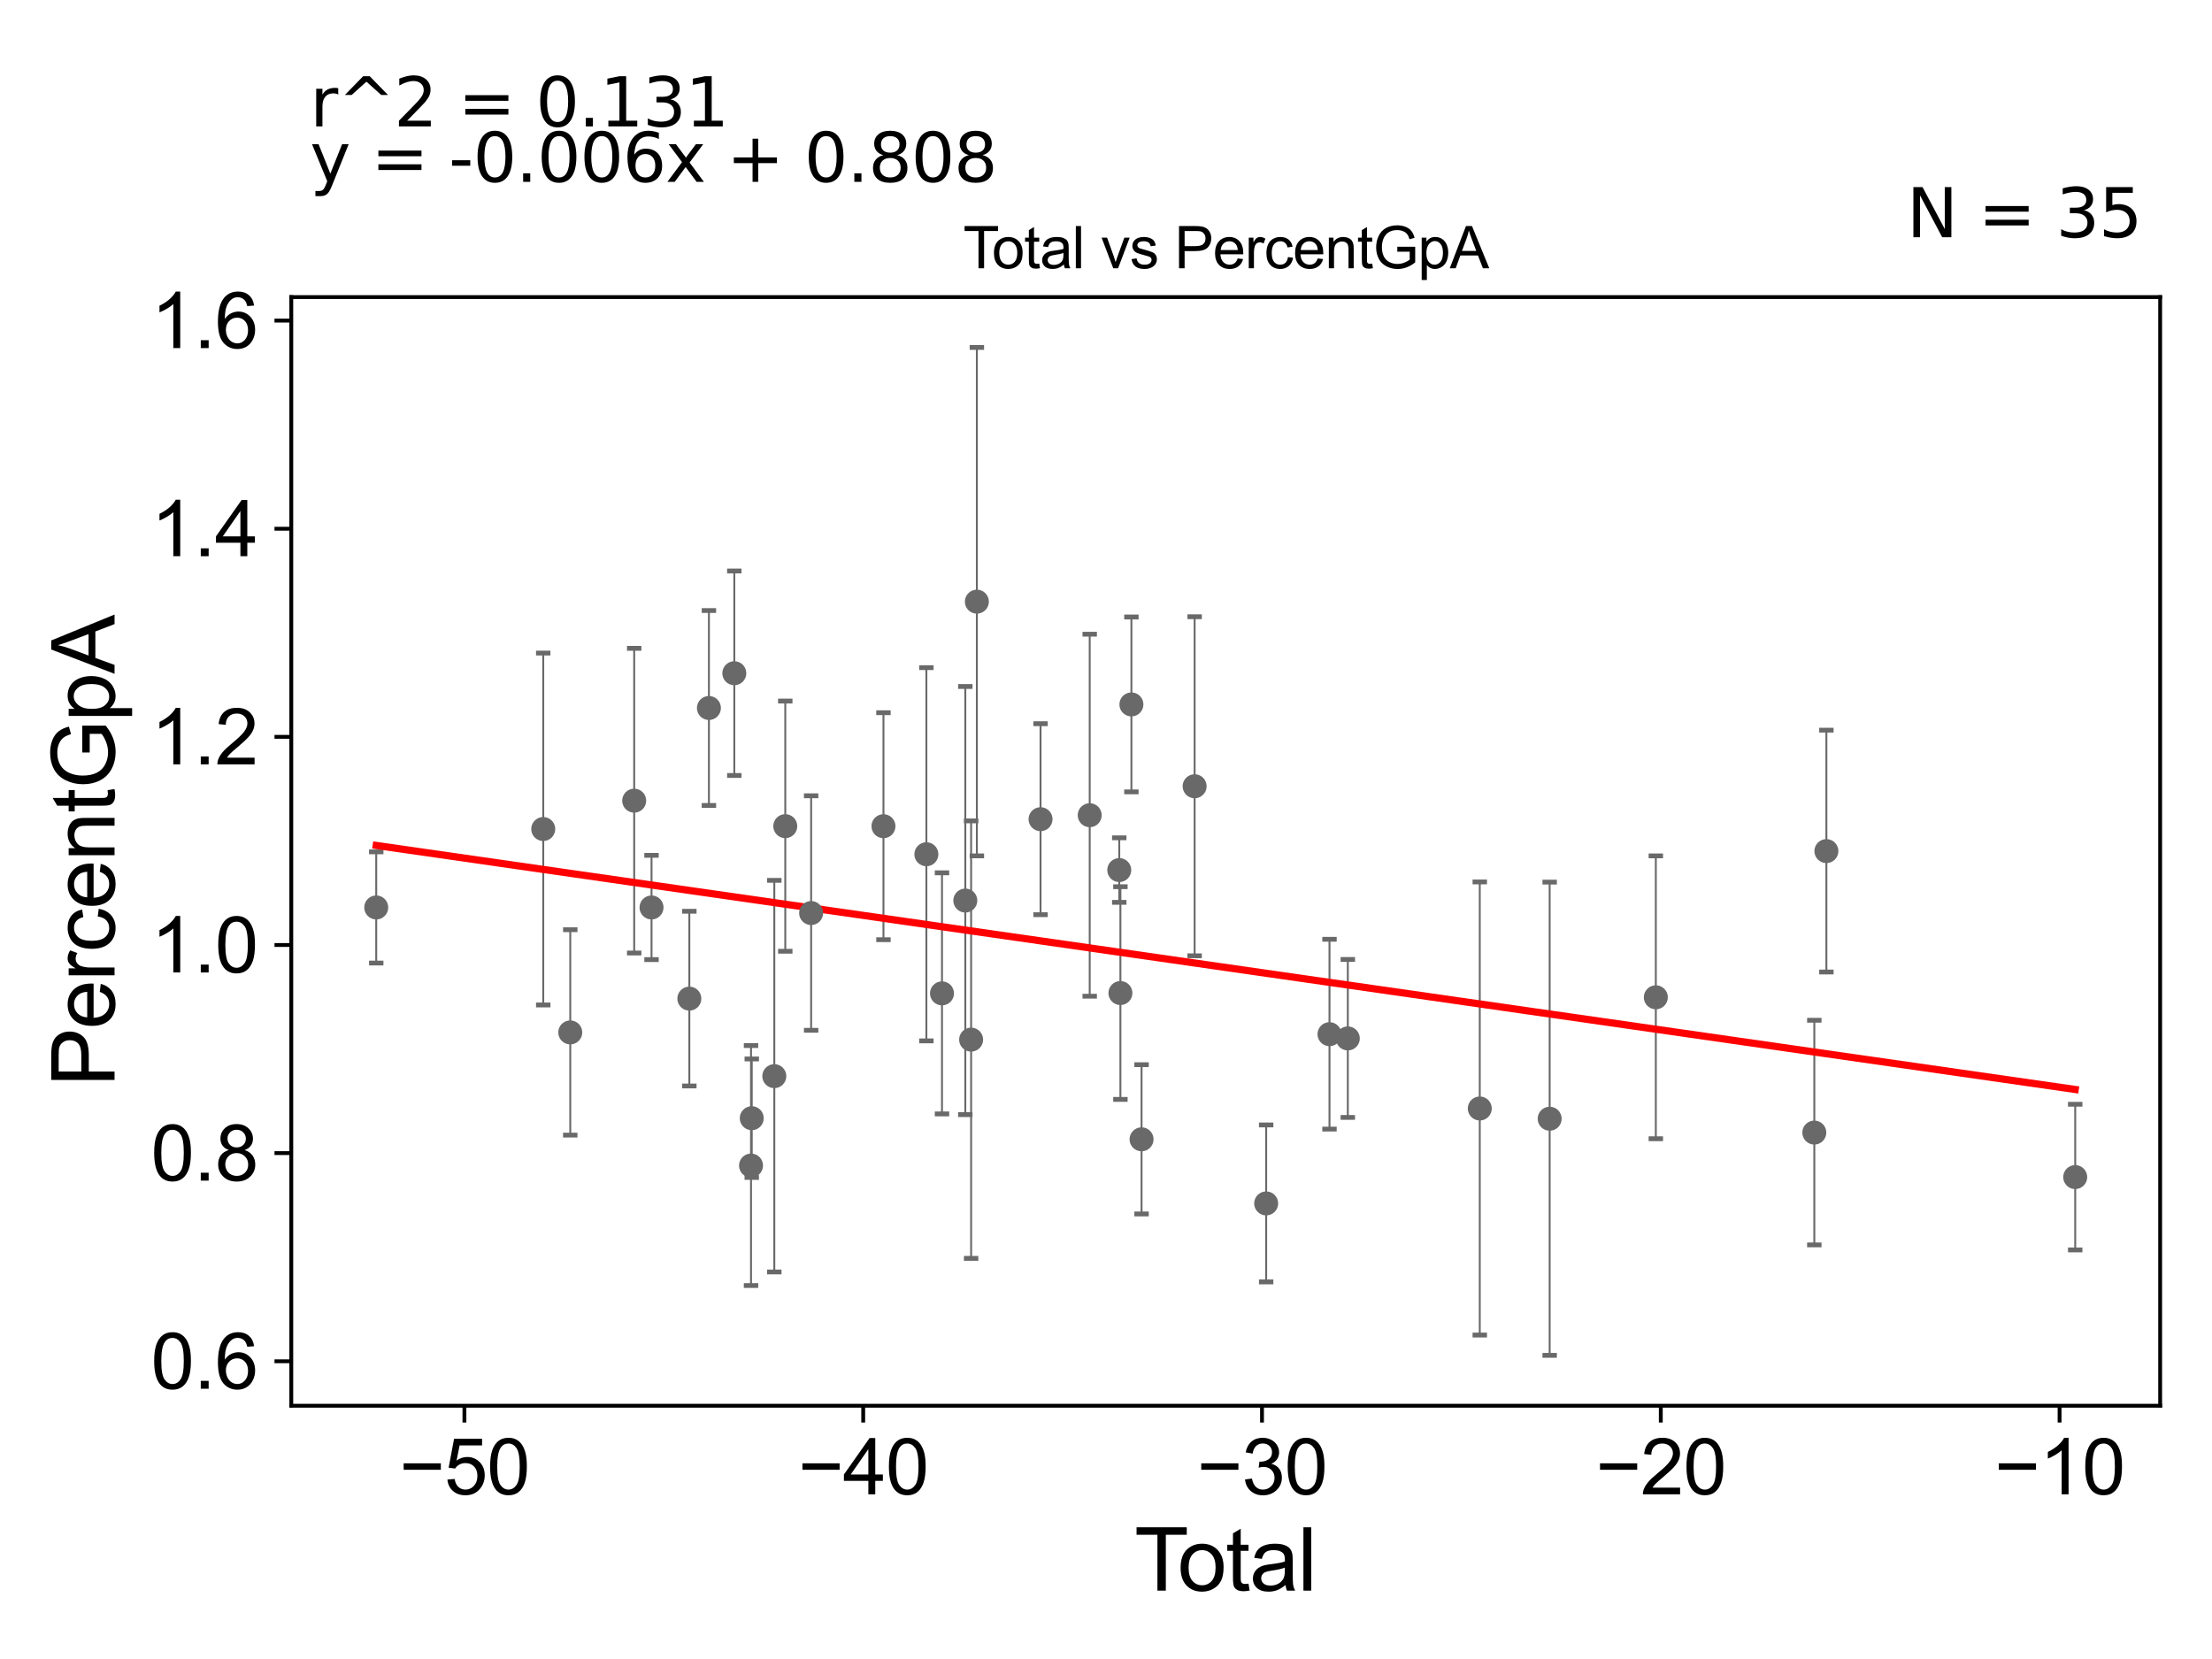 <?xml version="1.0" encoding="utf-8" standalone="no"?>
<!DOCTYPE svg PUBLIC "-//W3C//DTD SVG 1.1//EN"
  "http://www.w3.org/Graphics/SVG/1.1/DTD/svg11.dtd">
<svg xmlns:xlink="http://www.w3.org/1999/xlink" width="460.8pt" height="345.6pt" viewBox="0 0 460.8 345.6" xmlns="http://www.w3.org/2000/svg" version="1.1">
 <defs>
  <style type="text/css">*{stroke-linejoin: round; stroke-linecap: butt}</style>
 </defs>
 <g id="figure_1">
  <g id="patch_1">
   <path d="M 0 345.6 
L 460.8 345.6 
L 460.8 0 
L 0 0 
z
" style="fill: #ffffff"/>
  </g>
  <g id="axes_1">
   <g id="patch_2">
    <path d="M 60.68 292.84 
L 450 292.84 
L 450 61.886 
L 60.68 61.886 
z
" style="fill: #ffffff"/>
   </g>
   <g id="PathCollection_1">
    <defs>
     <path id="m4038137100" d="M 0 1.118 
C 0.297 1.118 0.581 1 0.791 0.791 
C 1 0.581 1.118 0.297 1.118 0 
C 1.118 -0.297 1 -0.581 0.791 -0.791 
C 0.581 -1 0.297 -1.118 0 -1.118 
C -0.297 -1.118 -0.581 -1 -0.791 -0.791 
C -1 -0.581 -1.118 -0.297 -1.118 0 
C -1.118 0.297 -1 0.581 -0.791 0.791 
C -0.581 1 -0.297 1.118 0 1.118 
z
" style="stroke: #696969"/>
    </defs>
    <g clip-path="url(#p16648b8668)">
     <use xlink:href="#m4038137100" x="78.376" y="189.039" style="fill: #696969; stroke: #696969"/>
     <use xlink:href="#m4038137100" x="216.764" y="170.652" style="fill: #696969; stroke: #696969"/>
     <use xlink:href="#m4038137100" x="227.007" y="169.824" style="fill: #696969; stroke: #696969"/>
     <use xlink:href="#m4038137100" x="233.162" y="181.252" style="fill: #696969; stroke: #696969"/>
     <use xlink:href="#m4038137100" x="233.402" y="206.871" style="fill: #696969; stroke: #696969"/>
     <use xlink:href="#m4038137100" x="235.692" y="146.745" style="fill: #696969; stroke: #696969"/>
     <use xlink:href="#m4038137100" x="237.807" y="237.338" style="fill: #696969; stroke: #696969"/>
     <use xlink:href="#m4038137100" x="203.499" y="125.337" style="fill: #696969; stroke: #696969"/>
     <use xlink:href="#m4038137100" x="248.863" y="163.792" style="fill: #696969; stroke: #696969"/>
     <use xlink:href="#m4038137100" x="276.958" y="215.438" style="fill: #696969; stroke: #696969"/>
     <use xlink:href="#m4038137100" x="280.774" y="216.322" style="fill: #696969; stroke: #696969"/>
     <use xlink:href="#m4038137100" x="308.264" y="230.918" style="fill: #696969; stroke: #696969"/>
     <use xlink:href="#m4038137100" x="322.824" y="233.049" style="fill: #696969; stroke: #696969"/>
     <use xlink:href="#m4038137100" x="344.939" y="207.755" style="fill: #696969; stroke: #696969"/>
     <use xlink:href="#m4038137100" x="377.955" y="235.935" style="fill: #696969; stroke: #696969"/>
     <use xlink:href="#m4038137100" x="263.766" y="250.694" style="fill: #696969; stroke: #696969"/>
     <use xlink:href="#m4038137100" x="380.471" y="177.299" style="fill: #696969; stroke: #696969"/>
     <use xlink:href="#m4038137100" x="202.302" y="216.572" style="fill: #696969; stroke: #696969"/>
     <use xlink:href="#m4038137100" x="196.236" y="206.937" style="fill: #696969; stroke: #696969"/>
     <use xlink:href="#m4038137100" x="113.166" y="172.699" style="fill: #696969; stroke: #696969"/>
     <use xlink:href="#m4038137100" x="118.796" y="215.07" style="fill: #696969; stroke: #696969"/>
     <use xlink:href="#m4038137100" x="132.115" y="166.793" style="fill: #696969; stroke: #696969"/>
     <use xlink:href="#m4038137100" x="135.725" y="189.041" style="fill: #696969; stroke: #696969"/>
     <use xlink:href="#m4038137100" x="143.602" y="208.031" style="fill: #696969; stroke: #696969"/>
     <use xlink:href="#m4038137100" x="147.68" y="147.488" style="fill: #696969; stroke: #696969"/>
     <use xlink:href="#m4038137100" x="201.092" y="187.602" style="fill: #696969; stroke: #696969"/>
     <use xlink:href="#m4038137100" x="152.971" y="140.246" style="fill: #696969; stroke: #696969"/>
     <use xlink:href="#m4038137100" x="156.605" y="232.942" style="fill: #696969; stroke: #696969"/>
     <use xlink:href="#m4038137100" x="161.303" y="224.181" style="fill: #696969; stroke: #696969"/>
     <use xlink:href="#m4038137100" x="163.587" y="172.103" style="fill: #696969; stroke: #696969"/>
     <use xlink:href="#m4038137100" x="168.974" y="190.203" style="fill: #696969; stroke: #696969"/>
     <use xlink:href="#m4038137100" x="184.041" y="172.112" style="fill: #696969; stroke: #696969"/>
     <use xlink:href="#m4038137100" x="192.981" y="177.958" style="fill: #696969; stroke: #696969"/>
     <use xlink:href="#m4038137100" x="156.452" y="242.805" style="fill: #696969; stroke: #696969"/>
     <use xlink:href="#m4038137100" x="432.304" y="245.209" style="fill: #696969; stroke: #696969"/>
    </g>
   </g>
   <g id="matplotlib.axis_1">
    <g id="xtick_1">
     <g id="line2d_1">
      <defs>
       <path id="m7f883876a2" d="M 0 0 
L 0 3.5 
" style="stroke: #000000; stroke-width: 0.8"/>
      </defs>
      <g>
       <use xlink:href="#m7f883876a2" x="96.748" y="292.84" style="stroke: #000000; stroke-width: 0.8"/>
      </g>
     </g>
     <g id="text_1">
      <!-- −50 -->
      <g transform="translate(83.178 311.293)scale(0.16 -0.16)">
       <defs>
        <path id="ArialMT-2212" d="M 3381 1997 
L 356 1997 
L 356 2522 
L 3381 2522 
L 3381 1997 
z
" transform="scale(0.016)"/>
        <path id="ArialMT-35" d="M 266 1200 
L 856 1250 
Q 922 819 1161 601 
Q 1400 384 1738 384 
Q 2144 384 2425 690 
Q 2706 997 2706 1503 
Q 2706 1984 2436 2262 
Q 2166 2541 1728 2541 
Q 1456 2541 1237 2417 
Q 1019 2294 894 2097 
L 366 2166 
L 809 4519 
L 3088 4519 
L 3088 3981 
L 1259 3981 
L 1013 2750 
Q 1425 3038 1878 3038 
Q 2478 3038 2890 2622 
Q 3303 2206 3303 1553 
Q 3303 931 2941 478 
Q 2500 -78 1738 -78 
Q 1113 -78 717 272 
Q 322 622 266 1200 
z
" transform="scale(0.016)"/>
        <path id="ArialMT-30" d="M 266 2259 
Q 266 3072 433 3567 
Q 600 4063 929 4331 
Q 1259 4600 1759 4600 
Q 2128 4600 2406 4451 
Q 2684 4303 2865 4023 
Q 3047 3744 3150 3342 
Q 3253 2941 3253 2259 
Q 3253 1453 3087 958 
Q 2922 463 2592 192 
Q 2263 -78 1759 -78 
Q 1097 -78 719 397 
Q 266 969 266 2259 
z
M 844 2259 
Q 844 1131 1108 757 
Q 1372 384 1759 384 
Q 2147 384 2411 759 
Q 2675 1134 2675 2259 
Q 2675 3391 2411 3762 
Q 2147 4134 1753 4134 
Q 1366 4134 1134 3806 
Q 844 3388 844 2259 
z
" transform="scale(0.016)"/>
       </defs>
       <use xlink:href="#ArialMT-2212"/>
       <use xlink:href="#ArialMT-35" x="58.398"/>
       <use xlink:href="#ArialMT-30" x="114.014"/>
      </g>
     </g>
    </g>
    <g id="xtick_2">
     <g id="line2d_2">
      <g>
       <use xlink:href="#m7f883876a2" x="179.823" y="292.84" style="stroke: #000000; stroke-width: 0.8"/>
      </g>
     </g>
     <g id="text_2">
      <!-- −40 -->
      <g transform="translate(166.253 311.293)scale(0.16 -0.16)">
       <defs>
        <path id="ArialMT-34" d="M 2069 0 
L 2069 1097 
L 81 1097 
L 81 1613 
L 2172 4581 
L 2631 4581 
L 2631 1613 
L 3250 1613 
L 3250 1097 
L 2631 1097 
L 2631 0 
L 2069 0 
z
M 2069 1613 
L 2069 3678 
L 634 1613 
L 2069 1613 
z
" transform="scale(0.016)"/>
       </defs>
       <use xlink:href="#ArialMT-2212"/>
       <use xlink:href="#ArialMT-34" x="58.398"/>
       <use xlink:href="#ArialMT-30" x="114.014"/>
      </g>
     </g>
    </g>
    <g id="xtick_3">
     <g id="line2d_3">
      <g>
       <use xlink:href="#m7f883876a2" x="262.898" y="292.84" style="stroke: #000000; stroke-width: 0.8"/>
      </g>
     </g>
     <g id="text_3">
      <!-- −30 -->
      <g transform="translate(249.328 311.293)scale(0.16 -0.16)">
       <defs>
        <path id="ArialMT-33" d="M 269 1209 
L 831 1284 
Q 928 806 1161 595 
Q 1394 384 1728 384 
Q 2125 384 2398 659 
Q 2672 934 2672 1341 
Q 2672 1728 2419 1979 
Q 2166 2231 1775 2231 
Q 1616 2231 1378 2169 
L 1441 2663 
Q 1497 2656 1531 2656 
Q 1891 2656 2178 2843 
Q 2466 3031 2466 3422 
Q 2466 3731 2256 3934 
Q 2047 4138 1716 4138 
Q 1388 4138 1169 3931 
Q 950 3725 888 3313 
L 325 3413 
Q 428 3978 793 4289 
Q 1159 4600 1703 4600 
Q 2078 4600 2393 4439 
Q 2709 4278 2876 4000 
Q 3044 3722 3044 3409 
Q 3044 3113 2884 2869 
Q 2725 2625 2413 2481 
Q 2819 2388 3044 2092 
Q 3269 1797 3269 1353 
Q 3269 753 2831 336 
Q 2394 -81 1725 -81 
Q 1122 -81 723 278 
Q 325 638 269 1209 
z
" transform="scale(0.016)"/>
       </defs>
       <use xlink:href="#ArialMT-2212"/>
       <use xlink:href="#ArialMT-33" x="58.398"/>
       <use xlink:href="#ArialMT-30" x="114.014"/>
      </g>
     </g>
    </g>
    <g id="xtick_4">
     <g id="line2d_4">
      <g>
       <use xlink:href="#m7f883876a2" x="345.973" y="292.84" style="stroke: #000000; stroke-width: 0.8"/>
      </g>
     </g>
     <g id="text_4">
      <!-- −20 -->
      <g transform="translate(332.403 311.293)scale(0.16 -0.16)">
       <defs>
        <path id="ArialMT-32" d="M 3222 541 
L 3222 0 
L 194 0 
Q 188 203 259 391 
Q 375 700 629 1000 
Q 884 1300 1366 1694 
Q 2113 2306 2375 2664 
Q 2638 3022 2638 3341 
Q 2638 3675 2398 3904 
Q 2159 4134 1775 4134 
Q 1369 4134 1125 3890 
Q 881 3647 878 3216 
L 300 3275 
Q 359 3922 746 4261 
Q 1134 4600 1788 4600 
Q 2447 4600 2831 4234 
Q 3216 3869 3216 3328 
Q 3216 3053 3103 2787 
Q 2991 2522 2730 2228 
Q 2469 1934 1863 1422 
Q 1356 997 1212 845 
Q 1069 694 975 541 
L 3222 541 
z
" transform="scale(0.016)"/>
       </defs>
       <use xlink:href="#ArialMT-2212"/>
       <use xlink:href="#ArialMT-32" x="58.398"/>
       <use xlink:href="#ArialMT-30" x="114.014"/>
      </g>
     </g>
    </g>
    <g id="xtick_5">
     <g id="line2d_5">
      <g>
       <use xlink:href="#m7f883876a2" x="429.047" y="292.84" style="stroke: #000000; stroke-width: 0.8"/>
      </g>
     </g>
     <g id="text_5">
      <!-- −10 -->
      <g transform="translate(415.477 311.293)scale(0.16 -0.16)">
       <defs>
        <path id="ArialMT-31" d="M 2384 0 
L 1822 0 
L 1822 3584 
Q 1619 3391 1289 3197 
Q 959 3003 697 2906 
L 697 3450 
Q 1169 3672 1522 3987 
Q 1875 4303 2022 4600 
L 2384 4600 
L 2384 0 
z
" transform="scale(0.016)"/>
       </defs>
       <use xlink:href="#ArialMT-2212"/>
       <use xlink:href="#ArialMT-31" x="58.398"/>
       <use xlink:href="#ArialMT-30" x="114.014"/>
      </g>
     </g>
    </g>
    <g id="text_6">
     <!-- Total -->
     <g transform="translate(236.335 331.357)scale(0.18 -0.18)">
      <defs>
       <path id="ArialMT-54" d="M 1659 0 
L 1659 4041 
L 150 4041 
L 150 4581 
L 3781 4581 
L 3781 4041 
L 2266 4041 
L 2266 0 
L 1659 0 
z
" transform="scale(0.016)"/>
       <path id="ArialMT-6f" d="M 213 1659 
Q 213 2581 725 3025 
Q 1153 3394 1769 3394 
Q 2453 3394 2887 2945 
Q 3322 2497 3322 1706 
Q 3322 1066 3130 698 
Q 2938 331 2570 128 
Q 2203 -75 1769 -75 
Q 1072 -75 642 372 
Q 213 819 213 1659 
z
M 791 1659 
Q 791 1022 1069 705 
Q 1347 388 1769 388 
Q 2188 388 2466 706 
Q 2744 1025 2744 1678 
Q 2744 2294 2464 2611 
Q 2184 2928 1769 2928 
Q 1347 2928 1069 2612 
Q 791 2297 791 1659 
z
" transform="scale(0.016)"/>
       <path id="ArialMT-74" d="M 1650 503 
L 1731 6 
Q 1494 -44 1306 -44 
Q 1000 -44 831 53 
Q 663 150 594 308 
Q 525 466 525 972 
L 525 2881 
L 113 2881 
L 113 3319 
L 525 3319 
L 525 4141 
L 1084 4478 
L 1084 3319 
L 1650 3319 
L 1650 2881 
L 1084 2881 
L 1084 941 
Q 1084 700 1114 631 
Q 1144 563 1211 522 
Q 1278 481 1403 481 
Q 1497 481 1650 503 
z
" transform="scale(0.016)"/>
       <path id="ArialMT-61" d="M 2588 409 
Q 2275 144 1986 34 
Q 1697 -75 1366 -75 
Q 819 -75 525 192 
Q 231 459 231 875 
Q 231 1119 342 1320 
Q 453 1522 633 1644 
Q 813 1766 1038 1828 
Q 1203 1872 1538 1913 
Q 2219 1994 2541 2106 
Q 2544 2222 2544 2253 
Q 2544 2597 2384 2738 
Q 2169 2928 1744 2928 
Q 1347 2928 1158 2789 
Q 969 2650 878 2297 
L 328 2372 
Q 403 2725 575 2942 
Q 747 3159 1072 3276 
Q 1397 3394 1825 3394 
Q 2250 3394 2515 3294 
Q 2781 3194 2906 3042 
Q 3031 2891 3081 2659 
Q 3109 2516 3109 2141 
L 3109 1391 
Q 3109 606 3145 398 
Q 3181 191 3288 0 
L 2700 0 
Q 2613 175 2588 409 
z
M 2541 1666 
Q 2234 1541 1622 1453 
Q 1275 1403 1131 1340 
Q 988 1278 909 1158 
Q 831 1038 831 891 
Q 831 666 1001 516 
Q 1172 366 1500 366 
Q 1825 366 2078 508 
Q 2331 650 2450 897 
Q 2541 1088 2541 1459 
L 2541 1666 
z
" transform="scale(0.016)"/>
       <path id="ArialMT-6c" d="M 409 0 
L 409 4581 
L 972 4581 
L 972 0 
L 409 0 
z
" transform="scale(0.016)"/>
      </defs>
      <use xlink:href="#ArialMT-54"/>
      <use xlink:href="#ArialMT-6f" x="49.959"/>
      <use xlink:href="#ArialMT-74" x="105.574"/>
      <use xlink:href="#ArialMT-61" x="133.357"/>
      <use xlink:href="#ArialMT-6c" x="188.973"/>
     </g>
    </g>
   </g>
   <g id="matplotlib.axis_2">
    <g id="ytick_1">
     <g id="line2d_6">
      <defs>
       <path id="m681d4c3ee2" d="M 0 0 
L -3.5 0 
" style="stroke: #000000; stroke-width: 0.8"/>
      </defs>
      <g>
       <use xlink:href="#m681d4c3ee2" x="60.68" y="283.572" style="stroke: #000000; stroke-width: 0.8"/>
      </g>
     </g>
     <g id="text_7">
      <!-- 0.6 -->
      <g transform="translate(31.44 289.298)scale(0.16 -0.16)">
       <defs>
        <path id="ArialMT-2e" d="M 581 0 
L 581 641 
L 1222 641 
L 1222 0 
L 581 0 
z
" transform="scale(0.016)"/>
        <path id="ArialMT-36" d="M 3184 3459 
L 2625 3416 
Q 2550 3747 2413 3897 
Q 2184 4138 1850 4138 
Q 1581 4138 1378 3988 
Q 1113 3794 959 3422 
Q 806 3050 800 2363 
Q 1003 2672 1297 2822 
Q 1591 2972 1913 2972 
Q 2475 2972 2870 2558 
Q 3266 2144 3266 1488 
Q 3266 1056 3080 686 
Q 2894 316 2569 119 
Q 2244 -78 1831 -78 
Q 1128 -78 684 439 
Q 241 956 241 2144 
Q 241 3472 731 4075 
Q 1159 4600 1884 4600 
Q 2425 4600 2770 4297 
Q 3116 3994 3184 3459 
z
M 888 1484 
Q 888 1194 1011 928 
Q 1134 663 1356 523 
Q 1578 384 1822 384 
Q 2178 384 2434 671 
Q 2691 959 2691 1453 
Q 2691 1928 2437 2201 
Q 2184 2475 1800 2475 
Q 1419 2475 1153 2201 
Q 888 1928 888 1484 
z
" transform="scale(0.016)"/>
       </defs>
       <use xlink:href="#ArialMT-30"/>
       <use xlink:href="#ArialMT-2e" x="55.615"/>
       <use xlink:href="#ArialMT-36" x="83.398"/>
      </g>
     </g>
    </g>
    <g id="ytick_2">
     <g id="line2d_7">
      <g>
       <use xlink:href="#m681d4c3ee2" x="60.68" y="240.214" style="stroke: #000000; stroke-width: 0.8"/>
      </g>
     </g>
     <g id="text_8">
      <!-- 0.8 -->
      <g transform="translate(31.44 245.941)scale(0.16 -0.16)">
       <defs>
        <path id="ArialMT-38" d="M 1131 2484 
Q 781 2613 612 2850 
Q 444 3088 444 3419 
Q 444 3919 803 4259 
Q 1163 4600 1759 4600 
Q 2359 4600 2725 4251 
Q 3091 3903 3091 3403 
Q 3091 3084 2923 2848 
Q 2756 2613 2416 2484 
Q 2838 2347 3058 2040 
Q 3278 1734 3278 1309 
Q 3278 722 2862 322 
Q 2447 -78 1769 -78 
Q 1091 -78 675 323 
Q 259 725 259 1325 
Q 259 1772 486 2073 
Q 713 2375 1131 2484 
z
M 1019 3438 
Q 1019 3113 1228 2906 
Q 1438 2700 1772 2700 
Q 2097 2700 2305 2904 
Q 2513 3109 2513 3406 
Q 2513 3716 2298 3927 
Q 2084 4138 1766 4138 
Q 1444 4138 1231 3931 
Q 1019 3725 1019 3438 
z
M 838 1322 
Q 838 1081 952 856 
Q 1066 631 1291 507 
Q 1516 384 1775 384 
Q 2178 384 2440 643 
Q 2703 903 2703 1303 
Q 2703 1709 2433 1975 
Q 2163 2241 1756 2241 
Q 1359 2241 1098 1978 
Q 838 1716 838 1322 
z
" transform="scale(0.016)"/>
       </defs>
       <use xlink:href="#ArialMT-30"/>
       <use xlink:href="#ArialMT-2e" x="55.615"/>
       <use xlink:href="#ArialMT-38" x="83.398"/>
      </g>
     </g>
    </g>
    <g id="ytick_3">
     <g id="line2d_8">
      <g>
       <use xlink:href="#m681d4c3ee2" x="60.68" y="196.857" style="stroke: #000000; stroke-width: 0.8"/>
      </g>
     </g>
     <g id="text_9">
      <!-- 1.0 -->
      <g transform="translate(31.44 202.583)scale(0.16 -0.16)">
       <use xlink:href="#ArialMT-31"/>
       <use xlink:href="#ArialMT-2e" x="55.615"/>
       <use xlink:href="#ArialMT-30" x="83.398"/>
      </g>
     </g>
    </g>
    <g id="ytick_4">
     <g id="line2d_9">
      <g>
       <use xlink:href="#m681d4c3ee2" x="60.68" y="153.499" style="stroke: #000000; stroke-width: 0.8"/>
      </g>
     </g>
     <g id="text_10">
      <!-- 1.2 -->
      <g transform="translate(31.44 159.226)scale(0.16 -0.16)">
       <use xlink:href="#ArialMT-31"/>
       <use xlink:href="#ArialMT-2e" x="55.615"/>
       <use xlink:href="#ArialMT-32" x="83.398"/>
      </g>
     </g>
    </g>
    <g id="ytick_5">
     <g id="line2d_10">
      <g>
       <use xlink:href="#m681d4c3ee2" x="60.68" y="110.142" style="stroke: #000000; stroke-width: 0.8"/>
      </g>
     </g>
     <g id="text_11">
      <!-- 1.4 -->
      <g transform="translate(31.44 115.868)scale(0.16 -0.16)">
       <use xlink:href="#ArialMT-31"/>
       <use xlink:href="#ArialMT-2e" x="55.615"/>
       <use xlink:href="#ArialMT-34" x="83.398"/>
      </g>
     </g>
    </g>
    <g id="ytick_6">
     <g id="line2d_11">
      <g>
       <use xlink:href="#m681d4c3ee2" x="60.68" y="66.784" style="stroke: #000000; stroke-width: 0.8"/>
      </g>
     </g>
     <g id="text_12">
      <!-- 1.6 -->
      <g transform="translate(31.44 72.511)scale(0.16 -0.16)">
       <use xlink:href="#ArialMT-31"/>
       <use xlink:href="#ArialMT-2e" x="55.615"/>
       <use xlink:href="#ArialMT-36" x="83.398"/>
      </g>
     </g>
    </g>
    <g id="text_13">
     <!-- PercentGpA -->
     <g transform="translate(23.863 226.386)rotate(-90)scale(0.18 -0.18)">
      <defs>
       <path id="ArialMT-50" d="M 494 0 
L 494 4581 
L 2222 4581 
Q 2678 4581 2919 4538 
Q 3256 4481 3484 4323 
Q 3713 4166 3852 3881 
Q 3991 3597 3991 3256 
Q 3991 2672 3619 2267 
Q 3247 1863 2275 1863 
L 1100 1863 
L 1100 0 
L 494 0 
z
M 1100 2403 
L 2284 2403 
Q 2872 2403 3119 2622 
Q 3366 2841 3366 3238 
Q 3366 3525 3220 3729 
Q 3075 3934 2838 4000 
Q 2684 4041 2272 4041 
L 1100 4041 
L 1100 2403 
z
" transform="scale(0.016)"/>
       <path id="ArialMT-65" d="M 2694 1069 
L 3275 997 
Q 3138 488 2766 206 
Q 2394 -75 1816 -75 
Q 1088 -75 661 373 
Q 234 822 234 1631 
Q 234 2469 665 2931 
Q 1097 3394 1784 3394 
Q 2450 3394 2872 2941 
Q 3294 2488 3294 1666 
Q 3294 1616 3291 1516 
L 816 1516 
Q 847 969 1125 678 
Q 1403 388 1819 388 
Q 2128 388 2347 550 
Q 2566 713 2694 1069 
z
M 847 1978 
L 2700 1978 
Q 2663 2397 2488 2606 
Q 2219 2931 1791 2931 
Q 1403 2931 1139 2672 
Q 875 2413 847 1978 
z
" transform="scale(0.016)"/>
       <path id="ArialMT-72" d="M 416 0 
L 416 3319 
L 922 3319 
L 922 2816 
Q 1116 3169 1280 3281 
Q 1444 3394 1641 3394 
Q 1925 3394 2219 3213 
L 2025 2691 
Q 1819 2813 1613 2813 
Q 1428 2813 1281 2702 
Q 1134 2591 1072 2394 
Q 978 2094 978 1738 
L 978 0 
L 416 0 
z
" transform="scale(0.016)"/>
       <path id="ArialMT-63" d="M 2588 1216 
L 3141 1144 
Q 3050 572 2676 248 
Q 2303 -75 1759 -75 
Q 1078 -75 664 370 
Q 250 816 250 1647 
Q 250 2184 428 2587 
Q 606 2991 970 3192 
Q 1334 3394 1763 3394 
Q 2303 3394 2647 3120 
Q 2991 2847 3088 2344 
L 2541 2259 
Q 2463 2594 2264 2762 
Q 2066 2931 1784 2931 
Q 1359 2931 1093 2626 
Q 828 2322 828 1663 
Q 828 994 1084 691 
Q 1341 388 1753 388 
Q 2084 388 2306 591 
Q 2528 794 2588 1216 
z
" transform="scale(0.016)"/>
       <path id="ArialMT-6e" d="M 422 0 
L 422 3319 
L 928 3319 
L 928 2847 
Q 1294 3394 1984 3394 
Q 2284 3394 2536 3286 
Q 2788 3178 2913 3003 
Q 3038 2828 3088 2588 
Q 3119 2431 3119 2041 
L 3119 0 
L 2556 0 
L 2556 2019 
Q 2556 2363 2490 2533 
Q 2425 2703 2258 2804 
Q 2091 2906 1866 2906 
Q 1506 2906 1245 2678 
Q 984 2450 984 1813 
L 984 0 
L 422 0 
z
" transform="scale(0.016)"/>
       <path id="ArialMT-47" d="M 2638 1797 
L 2638 2334 
L 4578 2338 
L 4578 638 
Q 4131 281 3656 101 
Q 3181 -78 2681 -78 
Q 2006 -78 1454 211 
Q 903 500 622 1047 
Q 341 1594 341 2269 
Q 341 2938 620 3517 
Q 900 4097 1425 4378 
Q 1950 4659 2634 4659 
Q 3131 4659 3532 4498 
Q 3934 4338 4162 4050 
Q 4391 3763 4509 3300 
L 3963 3150 
Q 3859 3500 3706 3700 
Q 3553 3900 3268 4020 
Q 2984 4141 2638 4141 
Q 2222 4141 1919 4014 
Q 1616 3888 1430 3681 
Q 1244 3475 1141 3228 
Q 966 2803 966 2306 
Q 966 1694 1177 1281 
Q 1388 869 1791 669 
Q 2194 469 2647 469 
Q 3041 469 3416 620 
Q 3791 772 3984 944 
L 3984 1797 
L 2638 1797 
z
" transform="scale(0.016)"/>
       <path id="ArialMT-70" d="M 422 -1272 
L 422 3319 
L 934 3319 
L 934 2888 
Q 1116 3141 1344 3267 
Q 1572 3394 1897 3394 
Q 2322 3394 2647 3175 
Q 2972 2956 3137 2557 
Q 3303 2159 3303 1684 
Q 3303 1175 3120 767 
Q 2938 359 2589 142 
Q 2241 -75 1856 -75 
Q 1575 -75 1351 44 
Q 1128 163 984 344 
L 984 -1272 
L 422 -1272 
z
M 931 1641 
Q 931 1000 1190 694 
Q 1450 388 1819 388 
Q 2194 388 2461 705 
Q 2728 1022 2728 1688 
Q 2728 2322 2467 2637 
Q 2206 2953 1844 2953 
Q 1484 2953 1207 2617 
Q 931 2281 931 1641 
z
" transform="scale(0.016)"/>
       <path id="ArialMT-41" d="M -9 0 
L 1750 4581 
L 2403 4581 
L 4278 0 
L 3588 0 
L 3053 1388 
L 1138 1388 
L 634 0 
L -9 0 
z
M 1313 1881 
L 2866 1881 
L 2388 3150 
Q 2169 3728 2063 4100 
Q 1975 3659 1816 3225 
L 1313 1881 
z
" transform="scale(0.016)"/>
      </defs>
      <use xlink:href="#ArialMT-50"/>
      <use xlink:href="#ArialMT-65" x="66.699"/>
      <use xlink:href="#ArialMT-72" x="122.314"/>
      <use xlink:href="#ArialMT-63" x="155.615"/>
      <use xlink:href="#ArialMT-65" x="205.615"/>
      <use xlink:href="#ArialMT-6e" x="261.23"/>
      <use xlink:href="#ArialMT-74" x="316.846"/>
      <use xlink:href="#ArialMT-47" x="344.629"/>
      <use xlink:href="#ArialMT-70" x="422.412"/>
      <use xlink:href="#ArialMT-41" x="478.027"/>
     </g>
    </g>
   </g>
   <g id="LineCollection_1">
    <path d="M 78.376 200.618 
L 78.376 177.459 
" clip-path="url(#p16648b8668)" style="fill: none; stroke: #696969; stroke-width: 0.4"/>
    <path d="M 216.764 190.544 
L 216.764 150.76 
" clip-path="url(#p16648b8668)" style="fill: none; stroke: #696969; stroke-width: 0.4"/>
    <path d="M 227.007 207.53 
L 227.007 132.118 
" clip-path="url(#p16648b8668)" style="fill: none; stroke: #696969; stroke-width: 0.4"/>
    <path d="M 233.162 187.972 
L 233.162 174.531 
" clip-path="url(#p16648b8668)" style="fill: none; stroke: #696969; stroke-width: 0.4"/>
    <path d="M 233.402 229.025 
L 233.402 184.716 
" clip-path="url(#p16648b8668)" style="fill: none; stroke: #696969; stroke-width: 0.4"/>
    <path d="M 235.692 164.958 
L 235.692 128.532 
" clip-path="url(#p16648b8668)" style="fill: none; stroke: #696969; stroke-width: 0.4"/>
    <path d="M 237.807 252.887 
L 237.807 221.789 
" clip-path="url(#p16648b8668)" style="fill: none; stroke: #696969; stroke-width: 0.4"/>
    <path d="M 203.499 178.291 
L 203.499 72.384 
" clip-path="url(#p16648b8668)" style="fill: none; stroke: #696969; stroke-width: 0.4"/>
    <path d="M 248.863 199.105 
L 248.863 128.478 
" clip-path="url(#p16648b8668)" style="fill: none; stroke: #696969; stroke-width: 0.4"/>
    <path d="M 276.958 235.211 
L 276.958 195.665 
" clip-path="url(#p16648b8668)" style="fill: none; stroke: #696969; stroke-width: 0.4"/>
    <path d="M 280.774 232.777 
L 280.774 199.867 
" clip-path="url(#p16648b8668)" style="fill: none; stroke: #696969; stroke-width: 0.4"/>
    <path d="M 308.264 278.113 
L 308.264 183.723 
" clip-path="url(#p16648b8668)" style="fill: none; stroke: #696969; stroke-width: 0.4"/>
    <path d="M 322.824 282.342 
L 322.824 183.757 
" clip-path="url(#p16648b8668)" style="fill: none; stroke: #696969; stroke-width: 0.4"/>
    <path d="M 344.939 237.22 
L 344.939 178.29 
" clip-path="url(#p16648b8668)" style="fill: none; stroke: #696969; stroke-width: 0.4"/>
    <path d="M 377.955 259.33 
L 377.955 212.539 
" clip-path="url(#p16648b8668)" style="fill: none; stroke: #696969; stroke-width: 0.4"/>
    <path d="M 263.766 267.042 
L 263.766 234.346 
" clip-path="url(#p16648b8668)" style="fill: none; stroke: #696969; stroke-width: 0.4"/>
    <path d="M 380.471 202.49 
L 380.471 152.107 
" clip-path="url(#p16648b8668)" style="fill: none; stroke: #696969; stroke-width: 0.4"/>
    <path d="M 202.302 262.138 
L 202.302 171.005 
" clip-path="url(#p16648b8668)" style="fill: none; stroke: #696969; stroke-width: 0.4"/>
    <path d="M 196.236 232.047 
L 196.236 181.826 
" clip-path="url(#p16648b8668)" style="fill: none; stroke: #696969; stroke-width: 0.4"/>
    <path d="M 113.166 209.351 
L 113.166 136.047 
" clip-path="url(#p16648b8668)" style="fill: none; stroke: #696969; stroke-width: 0.4"/>
    <path d="M 118.796 236.461 
L 118.796 193.68 
" clip-path="url(#p16648b8668)" style="fill: none; stroke: #696969; stroke-width: 0.4"/>
    <path d="M 132.115 198.527 
L 132.115 135.059 
" clip-path="url(#p16648b8668)" style="fill: none; stroke: #696969; stroke-width: 0.4"/>
    <path d="M 135.725 199.899 
L 135.725 178.183 
" clip-path="url(#p16648b8668)" style="fill: none; stroke: #696969; stroke-width: 0.4"/>
    <path d="M 143.602 226.232 
L 143.602 189.83 
" clip-path="url(#p16648b8668)" style="fill: none; stroke: #696969; stroke-width: 0.4"/>
    <path d="M 147.68 167.792 
L 147.68 127.184 
" clip-path="url(#p16648b8668)" style="fill: none; stroke: #696969; stroke-width: 0.4"/>
    <path d="M 201.092 232.196 
L 201.092 143.008 
" clip-path="url(#p16648b8668)" style="fill: none; stroke: #696969; stroke-width: 0.4"/>
    <path d="M 152.971 161.542 
L 152.971 118.95 
" clip-path="url(#p16648b8668)" style="fill: none; stroke: #696969; stroke-width: 0.4"/>
    <path d="M 156.605 245.285 
L 156.605 220.599 
" clip-path="url(#p16648b8668)" style="fill: none; stroke: #696969; stroke-width: 0.4"/>
    <path d="M 161.303 264.972 
L 161.303 183.391 
" clip-path="url(#p16648b8668)" style="fill: none; stroke: #696969; stroke-width: 0.4"/>
    <path d="M 163.587 198.162 
L 163.587 146.044 
" clip-path="url(#p16648b8668)" style="fill: none; stroke: #696969; stroke-width: 0.4"/>
    <path d="M 168.974 214.63 
L 168.974 165.777 
" clip-path="url(#p16648b8668)" style="fill: none; stroke: #696969; stroke-width: 0.4"/>
    <path d="M 184.041 195.756 
L 184.041 148.468 
" clip-path="url(#p16648b8668)" style="fill: none; stroke: #696969; stroke-width: 0.4"/>
    <path d="M 192.981 216.835 
L 192.981 139.081 
" clip-path="url(#p16648b8668)" style="fill: none; stroke: #696969; stroke-width: 0.4"/>
    <path d="M 156.452 267.795 
L 156.452 217.814 
" clip-path="url(#p16648b8668)" style="fill: none; stroke: #696969; stroke-width: 0.4"/>
    <path d="M 432.304 260.381 
L 432.304 230.036 
" clip-path="url(#p16648b8668)" style="fill: none; stroke: #696969; stroke-width: 0.4"/>
   </g>
   <g id="line2d_12">
    <defs>
     <path id="md29f79c250" d="M 1.5 0 
L -1.5 -0 
" style="stroke: #696969"/>
    </defs>
    <g clip-path="url(#p16648b8668)">
     <use xlink:href="#md29f79c250" x="78.376" y="200.618" style="fill: #696969; stroke: #696969"/>
     <use xlink:href="#md29f79c250" x="216.764" y="190.544" style="fill: #696969; stroke: #696969"/>
     <use xlink:href="#md29f79c250" x="227.007" y="207.53" style="fill: #696969; stroke: #696969"/>
     <use xlink:href="#md29f79c250" x="233.162" y="187.972" style="fill: #696969; stroke: #696969"/>
     <use xlink:href="#md29f79c250" x="233.402" y="229.025" style="fill: #696969; stroke: #696969"/>
     <use xlink:href="#md29f79c250" x="235.692" y="164.958" style="fill: #696969; stroke: #696969"/>
     <use xlink:href="#md29f79c250" x="237.807" y="252.887" style="fill: #696969; stroke: #696969"/>
     <use xlink:href="#md29f79c250" x="203.499" y="178.291" style="fill: #696969; stroke: #696969"/>
     <use xlink:href="#md29f79c250" x="248.863" y="199.105" style="fill: #696969; stroke: #696969"/>
     <use xlink:href="#md29f79c250" x="276.958" y="235.211" style="fill: #696969; stroke: #696969"/>
     <use xlink:href="#md29f79c250" x="280.774" y="232.777" style="fill: #696969; stroke: #696969"/>
     <use xlink:href="#md29f79c250" x="308.264" y="278.113" style="fill: #696969; stroke: #696969"/>
     <use xlink:href="#md29f79c250" x="322.824" y="282.342" style="fill: #696969; stroke: #696969"/>
     <use xlink:href="#md29f79c250" x="344.939" y="237.22" style="fill: #696969; stroke: #696969"/>
     <use xlink:href="#md29f79c250" x="377.955" y="259.33" style="fill: #696969; stroke: #696969"/>
     <use xlink:href="#md29f79c250" x="263.766" y="267.042" style="fill: #696969; stroke: #696969"/>
     <use xlink:href="#md29f79c250" x="380.471" y="202.49" style="fill: #696969; stroke: #696969"/>
     <use xlink:href="#md29f79c250" x="202.302" y="262.138" style="fill: #696969; stroke: #696969"/>
     <use xlink:href="#md29f79c250" x="196.236" y="232.047" style="fill: #696969; stroke: #696969"/>
     <use xlink:href="#md29f79c250" x="113.166" y="209.351" style="fill: #696969; stroke: #696969"/>
     <use xlink:href="#md29f79c250" x="118.796" y="236.461" style="fill: #696969; stroke: #696969"/>
     <use xlink:href="#md29f79c250" x="132.115" y="198.527" style="fill: #696969; stroke: #696969"/>
     <use xlink:href="#md29f79c250" x="135.725" y="199.899" style="fill: #696969; stroke: #696969"/>
     <use xlink:href="#md29f79c250" x="143.602" y="226.232" style="fill: #696969; stroke: #696969"/>
     <use xlink:href="#md29f79c250" x="147.68" y="167.792" style="fill: #696969; stroke: #696969"/>
     <use xlink:href="#md29f79c250" x="201.092" y="232.196" style="fill: #696969; stroke: #696969"/>
     <use xlink:href="#md29f79c250" x="152.971" y="161.542" style="fill: #696969; stroke: #696969"/>
     <use xlink:href="#md29f79c250" x="156.605" y="245.285" style="fill: #696969; stroke: #696969"/>
     <use xlink:href="#md29f79c250" x="161.303" y="264.972" style="fill: #696969; stroke: #696969"/>
     <use xlink:href="#md29f79c250" x="163.587" y="198.162" style="fill: #696969; stroke: #696969"/>
     <use xlink:href="#md29f79c250" x="168.974" y="214.63" style="fill: #696969; stroke: #696969"/>
     <use xlink:href="#md29f79c250" x="184.041" y="195.756" style="fill: #696969; stroke: #696969"/>
     <use xlink:href="#md29f79c250" x="192.981" y="216.835" style="fill: #696969; stroke: #696969"/>
     <use xlink:href="#md29f79c250" x="156.452" y="267.795" style="fill: #696969; stroke: #696969"/>
     <use xlink:href="#md29f79c250" x="432.304" y="260.381" style="fill: #696969; stroke: #696969"/>
    </g>
   </g>
   <g id="line2d_13">
    <g clip-path="url(#p16648b8668)">
     <use xlink:href="#md29f79c250" x="78.376" y="177.459" style="fill: #696969; stroke: #696969"/>
     <use xlink:href="#md29f79c250" x="216.764" y="150.76" style="fill: #696969; stroke: #696969"/>
     <use xlink:href="#md29f79c250" x="227.007" y="132.118" style="fill: #696969; stroke: #696969"/>
     <use xlink:href="#md29f79c250" x="233.162" y="174.531" style="fill: #696969; stroke: #696969"/>
     <use xlink:href="#md29f79c250" x="233.402" y="184.716" style="fill: #696969; stroke: #696969"/>
     <use xlink:href="#md29f79c250" x="235.692" y="128.532" style="fill: #696969; stroke: #696969"/>
     <use xlink:href="#md29f79c250" x="237.807" y="221.789" style="fill: #696969; stroke: #696969"/>
     <use xlink:href="#md29f79c250" x="203.499" y="72.384" style="fill: #696969; stroke: #696969"/>
     <use xlink:href="#md29f79c250" x="248.863" y="128.478" style="fill: #696969; stroke: #696969"/>
     <use xlink:href="#md29f79c250" x="276.958" y="195.665" style="fill: #696969; stroke: #696969"/>
     <use xlink:href="#md29f79c250" x="280.774" y="199.867" style="fill: #696969; stroke: #696969"/>
     <use xlink:href="#md29f79c250" x="308.264" y="183.723" style="fill: #696969; stroke: #696969"/>
     <use xlink:href="#md29f79c250" x="322.824" y="183.757" style="fill: #696969; stroke: #696969"/>
     <use xlink:href="#md29f79c250" x="344.939" y="178.29" style="fill: #696969; stroke: #696969"/>
     <use xlink:href="#md29f79c250" x="377.955" y="212.539" style="fill: #696969; stroke: #696969"/>
     <use xlink:href="#md29f79c250" x="263.766" y="234.346" style="fill: #696969; stroke: #696969"/>
     <use xlink:href="#md29f79c250" x="380.471" y="152.107" style="fill: #696969; stroke: #696969"/>
     <use xlink:href="#md29f79c250" x="202.302" y="171.005" style="fill: #696969; stroke: #696969"/>
     <use xlink:href="#md29f79c250" x="196.236" y="181.826" style="fill: #696969; stroke: #696969"/>
     <use xlink:href="#md29f79c250" x="113.166" y="136.047" style="fill: #696969; stroke: #696969"/>
     <use xlink:href="#md29f79c250" x="118.796" y="193.68" style="fill: #696969; stroke: #696969"/>
     <use xlink:href="#md29f79c250" x="132.115" y="135.059" style="fill: #696969; stroke: #696969"/>
     <use xlink:href="#md29f79c250" x="135.725" y="178.183" style="fill: #696969; stroke: #696969"/>
     <use xlink:href="#md29f79c250" x="143.602" y="189.83" style="fill: #696969; stroke: #696969"/>
     <use xlink:href="#md29f79c250" x="147.68" y="127.184" style="fill: #696969; stroke: #696969"/>
     <use xlink:href="#md29f79c250" x="201.092" y="143.008" style="fill: #696969; stroke: #696969"/>
     <use xlink:href="#md29f79c250" x="152.971" y="118.95" style="fill: #696969; stroke: #696969"/>
     <use xlink:href="#md29f79c250" x="156.605" y="220.599" style="fill: #696969; stroke: #696969"/>
     <use xlink:href="#md29f79c250" x="161.303" y="183.391" style="fill: #696969; stroke: #696969"/>
     <use xlink:href="#md29f79c250" x="163.587" y="146.044" style="fill: #696969; stroke: #696969"/>
     <use xlink:href="#md29f79c250" x="168.974" y="165.777" style="fill: #696969; stroke: #696969"/>
     <use xlink:href="#md29f79c250" x="184.041" y="148.468" style="fill: #696969; stroke: #696969"/>
     <use xlink:href="#md29f79c250" x="192.981" y="139.081" style="fill: #696969; stroke: #696969"/>
     <use xlink:href="#md29f79c250" x="156.452" y="217.814" style="fill: #696969; stroke: #696969"/>
     <use xlink:href="#md29f79c250" x="432.304" y="230.036" style="fill: #696969; stroke: #696969"/>
    </g>
   </g>
   <g id="line2d_14">
    <path d="M 78.376 176.123 
L 216.764 195.999 
L 227.007 197.47 
L 233.162 198.354 
L 233.402 198.389 
L 235.692 198.718 
L 237.807 199.021 
L 203.499 194.094 
L 248.863 200.609 
L 276.958 204.645 
L 280.774 205.193 
L 308.264 209.141 
L 322.824 211.232 
L 344.939 214.409 
L 377.955 219.151 
L 263.766 202.75 
L 380.471 219.512 
L 202.302 193.922 
L 196.236 193.051 
L 113.166 181.12 
L 118.796 181.928 
L 132.115 183.841 
L 135.725 184.36 
L 143.602 185.491 
L 147.68 186.077 
L 201.092 193.748 
L 152.971 186.837 
L 156.605 187.359 
L 161.303 188.034 
L 163.587 188.362 
L 168.974 189.135 
L 184.041 191.299 
L 192.981 192.583 
L 156.452 187.337 
L 432.304 226.956 
" clip-path="url(#p16648b8668)" style="fill: none; stroke: #ff0000; stroke-width: 1.5; stroke-linecap: square"/>
   </g>
   <g id="line2d_15">
    <defs>
     <path id="m78b5a29c95" d="M 0 2 
C 0.53 2 1.039 1.789 1.414 1.414 
C 1.789 1.039 2 0.53 2 0 
C 2 -0.53 1.789 -1.039 1.414 -1.414 
C 1.039 -1.789 0.53 -2 0 -2 
C -0.53 -2 -1.039 -1.789 -1.414 -1.414 
C -1.789 -1.039 -2 -0.53 -2 0 
C -2 0.53 -1.789 1.039 -1.414 1.414 
C -1.039 1.789 -0.53 2 0 2 
z
" style="stroke: #696969"/>
    </defs>
    <g clip-path="url(#p16648b8668)">
     <use xlink:href="#m78b5a29c95" x="78.376" y="189.039" style="fill: #696969; stroke: #696969"/>
     <use xlink:href="#m78b5a29c95" x="216.764" y="170.652" style="fill: #696969; stroke: #696969"/>
     <use xlink:href="#m78b5a29c95" x="227.007" y="169.824" style="fill: #696969; stroke: #696969"/>
     <use xlink:href="#m78b5a29c95" x="233.162" y="181.252" style="fill: #696969; stroke: #696969"/>
     <use xlink:href="#m78b5a29c95" x="233.402" y="206.871" style="fill: #696969; stroke: #696969"/>
     <use xlink:href="#m78b5a29c95" x="235.692" y="146.745" style="fill: #696969; stroke: #696969"/>
     <use xlink:href="#m78b5a29c95" x="237.807" y="237.338" style="fill: #696969; stroke: #696969"/>
     <use xlink:href="#m78b5a29c95" x="203.499" y="125.337" style="fill: #696969; stroke: #696969"/>
     <use xlink:href="#m78b5a29c95" x="248.863" y="163.792" style="fill: #696969; stroke: #696969"/>
     <use xlink:href="#m78b5a29c95" x="276.958" y="215.438" style="fill: #696969; stroke: #696969"/>
     <use xlink:href="#m78b5a29c95" x="280.774" y="216.322" style="fill: #696969; stroke: #696969"/>
     <use xlink:href="#m78b5a29c95" x="308.264" y="230.918" style="fill: #696969; stroke: #696969"/>
     <use xlink:href="#m78b5a29c95" x="322.824" y="233.049" style="fill: #696969; stroke: #696969"/>
     <use xlink:href="#m78b5a29c95" x="344.939" y="207.755" style="fill: #696969; stroke: #696969"/>
     <use xlink:href="#m78b5a29c95" x="377.955" y="235.935" style="fill: #696969; stroke: #696969"/>
     <use xlink:href="#m78b5a29c95" x="263.766" y="250.694" style="fill: #696969; stroke: #696969"/>
     <use xlink:href="#m78b5a29c95" x="380.471" y="177.299" style="fill: #696969; stroke: #696969"/>
     <use xlink:href="#m78b5a29c95" x="202.302" y="216.572" style="fill: #696969; stroke: #696969"/>
     <use xlink:href="#m78b5a29c95" x="196.236" y="206.937" style="fill: #696969; stroke: #696969"/>
     <use xlink:href="#m78b5a29c95" x="113.166" y="172.699" style="fill: #696969; stroke: #696969"/>
     <use xlink:href="#m78b5a29c95" x="118.796" y="215.07" style="fill: #696969; stroke: #696969"/>
     <use xlink:href="#m78b5a29c95" x="132.115" y="166.793" style="fill: #696969; stroke: #696969"/>
     <use xlink:href="#m78b5a29c95" x="135.725" y="189.041" style="fill: #696969; stroke: #696969"/>
     <use xlink:href="#m78b5a29c95" x="143.602" y="208.031" style="fill: #696969; stroke: #696969"/>
     <use xlink:href="#m78b5a29c95" x="147.68" y="147.488" style="fill: #696969; stroke: #696969"/>
     <use xlink:href="#m78b5a29c95" x="201.092" y="187.602" style="fill: #696969; stroke: #696969"/>
     <use xlink:href="#m78b5a29c95" x="152.971" y="140.246" style="fill: #696969; stroke: #696969"/>
     <use xlink:href="#m78b5a29c95" x="156.605" y="232.942" style="fill: #696969; stroke: #696969"/>
     <use xlink:href="#m78b5a29c95" x="161.303" y="224.181" style="fill: #696969; stroke: #696969"/>
     <use xlink:href="#m78b5a29c95" x="163.587" y="172.103" style="fill: #696969; stroke: #696969"/>
     <use xlink:href="#m78b5a29c95" x="168.974" y="190.203" style="fill: #696969; stroke: #696969"/>
     <use xlink:href="#m78b5a29c95" x="184.041" y="172.112" style="fill: #696969; stroke: #696969"/>
     <use xlink:href="#m78b5a29c95" x="192.981" y="177.958" style="fill: #696969; stroke: #696969"/>
     <use xlink:href="#m78b5a29c95" x="156.452" y="242.805" style="fill: #696969; stroke: #696969"/>
     <use xlink:href="#m78b5a29c95" x="432.304" y="245.209" style="fill: #696969; stroke: #696969"/>
    </g>
   </g>
   <g id="patch_3">
    <path d="M 60.68 292.84 
L 60.68 61.886 
" style="fill: none; stroke: #000000; stroke-width: 0.8; stroke-linejoin: miter; stroke-linecap: square"/>
   </g>
   <g id="patch_4">
    <path d="M 450 292.84 
L 450 61.886 
" style="fill: none; stroke: #000000; stroke-width: 0.8; stroke-linejoin: miter; stroke-linecap: square"/>
   </g>
   <g id="patch_5">
    <path d="M 60.68 292.84 
L 450 292.84 
" style="fill: none; stroke: #000000; stroke-width: 0.8; stroke-linejoin: miter; stroke-linecap: square"/>
   </g>
   <g id="patch_6">
    <path d="M 60.68 61.886 
L 450 61.886 
" style="fill: none; stroke: #000000; stroke-width: 0.8; stroke-linejoin: miter; stroke-linecap: square"/>
   </g>
   <g id="text_14">
    <!-- N = 35 -->
    <g transform="translate(397.188 49.428)scale(0.14 -0.14)">
     <defs>
      <path id="DejaVuSans-4e" d="M 628 4666 
L 1478 4666 
L 3547 763 
L 3547 4666 
L 4159 4666 
L 4159 0 
L 3309 0 
L 1241 3903 
L 1241 0 
L 628 0 
L 628 4666 
z
" transform="scale(0.016)"/>
      <path id="DejaVuSans-20" transform="scale(0.016)"/>
      <path id="DejaVuSans-3d" d="M 678 2906 
L 4684 2906 
L 4684 2381 
L 678 2381 
L 678 2906 
z
M 678 1631 
L 4684 1631 
L 4684 1100 
L 678 1100 
L 678 1631 
z
" transform="scale(0.016)"/>
      <path id="DejaVuSans-33" d="M 2597 2516 
Q 3050 2419 3304 2112 
Q 3559 1806 3559 1356 
Q 3559 666 3084 287 
Q 2609 -91 1734 -91 
Q 1441 -91 1130 -33 
Q 819 25 488 141 
L 488 750 
Q 750 597 1062 519 
Q 1375 441 1716 441 
Q 2309 441 2620 675 
Q 2931 909 2931 1356 
Q 2931 1769 2642 2001 
Q 2353 2234 1838 2234 
L 1294 2234 
L 1294 2753 
L 1863 2753 
Q 2328 2753 2575 2939 
Q 2822 3125 2822 3475 
Q 2822 3834 2567 4026 
Q 2313 4219 1838 4219 
Q 1578 4219 1281 4162 
Q 984 4106 628 3988 
L 628 4550 
Q 988 4650 1302 4700 
Q 1616 4750 1894 4750 
Q 2613 4750 3031 4423 
Q 3450 4097 3450 3541 
Q 3450 3153 3228 2886 
Q 3006 2619 2597 2516 
z
" transform="scale(0.016)"/>
      <path id="DejaVuSans-35" d="M 691 4666 
L 3169 4666 
L 3169 4134 
L 1269 4134 
L 1269 2991 
Q 1406 3038 1543 3061 
Q 1681 3084 1819 3084 
Q 2600 3084 3056 2656 
Q 3513 2228 3513 1497 
Q 3513 744 3044 326 
Q 2575 -91 1722 -91 
Q 1428 -91 1123 -41 
Q 819 9 494 109 
L 494 744 
Q 775 591 1075 516 
Q 1375 441 1709 441 
Q 2250 441 2565 725 
Q 2881 1009 2881 1497 
Q 2881 1984 2565 2268 
Q 2250 2553 1709 2553 
Q 1456 2553 1204 2497 
Q 953 2441 691 2322 
L 691 4666 
z
" transform="scale(0.016)"/>
     </defs>
     <use xlink:href="#DejaVuSans-4e"/>
     <use xlink:href="#DejaVuSans-20" x="74.805"/>
     <use xlink:href="#DejaVuSans-3d" x="106.592"/>
     <use xlink:href="#DejaVuSans-20" x="190.381"/>
     <use xlink:href="#DejaVuSans-33" x="222.168"/>
     <use xlink:href="#DejaVuSans-35" x="285.791"/>
    </g>
   </g>
   <g id="text_15">
    <!-- r^2 = 0.131 -->
    <g transform="translate(64.573 26.333)scale(0.14 -0.14)">
     <defs>
      <path id="DejaVuSans-72" d="M 2631 2963 
Q 2534 3019 2420 3045 
Q 2306 3072 2169 3072 
Q 1681 3072 1420 2755 
Q 1159 2438 1159 1844 
L 1159 0 
L 581 0 
L 581 3500 
L 1159 3500 
L 1159 2956 
Q 1341 3275 1631 3429 
Q 1922 3584 2338 3584 
Q 2397 3584 2469 3576 
Q 2541 3569 2628 3553 
L 2631 2963 
z
" transform="scale(0.016)"/>
      <path id="DejaVuSans-5e" d="M 2988 4666 
L 4684 2925 
L 4056 2925 
L 2681 4159 
L 1306 2925 
L 678 2925 
L 2375 4666 
L 2988 4666 
z
" transform="scale(0.016)"/>
      <path id="DejaVuSans-32" d="M 1228 531 
L 3431 531 
L 3431 0 
L 469 0 
L 469 531 
Q 828 903 1448 1529 
Q 2069 2156 2228 2338 
Q 2531 2678 2651 2914 
Q 2772 3150 2772 3378 
Q 2772 3750 2511 3984 
Q 2250 4219 1831 4219 
Q 1534 4219 1204 4116 
Q 875 4013 500 3803 
L 500 4441 
Q 881 4594 1212 4672 
Q 1544 4750 1819 4750 
Q 2544 4750 2975 4387 
Q 3406 4025 3406 3419 
Q 3406 3131 3298 2873 
Q 3191 2616 2906 2266 
Q 2828 2175 2409 1742 
Q 1991 1309 1228 531 
z
" transform="scale(0.016)"/>
      <path id="DejaVuSans-30" d="M 2034 4250 
Q 1547 4250 1301 3770 
Q 1056 3291 1056 2328 
Q 1056 1369 1301 889 
Q 1547 409 2034 409 
Q 2525 409 2770 889 
Q 3016 1369 3016 2328 
Q 3016 3291 2770 3770 
Q 2525 4250 2034 4250 
z
M 2034 4750 
Q 2819 4750 3233 4129 
Q 3647 3509 3647 2328 
Q 3647 1150 3233 529 
Q 2819 -91 2034 -91 
Q 1250 -91 836 529 
Q 422 1150 422 2328 
Q 422 3509 836 4129 
Q 1250 4750 2034 4750 
z
" transform="scale(0.016)"/>
      <path id="DejaVuSans-2e" d="M 684 794 
L 1344 794 
L 1344 0 
L 684 0 
L 684 794 
z
" transform="scale(0.016)"/>
      <path id="DejaVuSans-31" d="M 794 531 
L 1825 531 
L 1825 4091 
L 703 3866 
L 703 4441 
L 1819 4666 
L 2450 4666 
L 2450 531 
L 3481 531 
L 3481 0 
L 794 0 
L 794 531 
z
" transform="scale(0.016)"/>
     </defs>
     <use xlink:href="#DejaVuSans-72"/>
     <use xlink:href="#DejaVuSans-5e" x="41.113"/>
     <use xlink:href="#DejaVuSans-32" x="124.902"/>
     <use xlink:href="#DejaVuSans-20" x="188.525"/>
     <use xlink:href="#DejaVuSans-3d" x="220.312"/>
     <use xlink:href="#DejaVuSans-20" x="304.102"/>
     <use xlink:href="#DejaVuSans-30" x="335.889"/>
     <use xlink:href="#DejaVuSans-2e" x="399.512"/>
     <use xlink:href="#DejaVuSans-31" x="431.299"/>
     <use xlink:href="#DejaVuSans-33" x="494.922"/>
     <use xlink:href="#DejaVuSans-31" x="558.545"/>
    </g>
   </g>
   <g id="text_16">
    <!-- y = -0.006x + 0.808 -->
    <g transform="translate(64.573 37.88)scale(0.14 -0.14)">
     <defs>
      <path id="DejaVuSans-79" d="M 2059 -325 
Q 1816 -950 1584 -1140 
Q 1353 -1331 966 -1331 
L 506 -1331 
L 506 -850 
L 844 -850 
Q 1081 -850 1212 -737 
Q 1344 -625 1503 -206 
L 1606 56 
L 191 3500 
L 800 3500 
L 1894 763 
L 2988 3500 
L 3597 3500 
L 2059 -325 
z
" transform="scale(0.016)"/>
      <path id="DejaVuSans-2d" d="M 313 2009 
L 1997 2009 
L 1997 1497 
L 313 1497 
L 313 2009 
z
" transform="scale(0.016)"/>
      <path id="DejaVuSans-36" d="M 2113 2584 
Q 1688 2584 1439 2293 
Q 1191 2003 1191 1497 
Q 1191 994 1439 701 
Q 1688 409 2113 409 
Q 2538 409 2786 701 
Q 3034 994 3034 1497 
Q 3034 2003 2786 2293 
Q 2538 2584 2113 2584 
z
M 3366 4563 
L 3366 3988 
Q 3128 4100 2886 4159 
Q 2644 4219 2406 4219 
Q 1781 4219 1451 3797 
Q 1122 3375 1075 2522 
Q 1259 2794 1537 2939 
Q 1816 3084 2150 3084 
Q 2853 3084 3261 2657 
Q 3669 2231 3669 1497 
Q 3669 778 3244 343 
Q 2819 -91 2113 -91 
Q 1303 -91 875 529 
Q 447 1150 447 2328 
Q 447 3434 972 4092 
Q 1497 4750 2381 4750 
Q 2619 4750 2861 4703 
Q 3103 4656 3366 4563 
z
" transform="scale(0.016)"/>
      <path id="DejaVuSans-78" d="M 3513 3500 
L 2247 1797 
L 3578 0 
L 2900 0 
L 1881 1375 
L 863 0 
L 184 0 
L 1544 1831 
L 300 3500 
L 978 3500 
L 1906 2253 
L 2834 3500 
L 3513 3500 
z
" transform="scale(0.016)"/>
      <path id="DejaVuSans-2b" d="M 2944 4013 
L 2944 2272 
L 4684 2272 
L 4684 1741 
L 2944 1741 
L 2944 0 
L 2419 0 
L 2419 1741 
L 678 1741 
L 678 2272 
L 2419 2272 
L 2419 4013 
L 2944 4013 
z
" transform="scale(0.016)"/>
      <path id="DejaVuSans-38" d="M 2034 2216 
Q 1584 2216 1326 1975 
Q 1069 1734 1069 1313 
Q 1069 891 1326 650 
Q 1584 409 2034 409 
Q 2484 409 2743 651 
Q 3003 894 3003 1313 
Q 3003 1734 2745 1975 
Q 2488 2216 2034 2216 
z
M 1403 2484 
Q 997 2584 770 2862 
Q 544 3141 544 3541 
Q 544 4100 942 4425 
Q 1341 4750 2034 4750 
Q 2731 4750 3128 4425 
Q 3525 4100 3525 3541 
Q 3525 3141 3298 2862 
Q 3072 2584 2669 2484 
Q 3125 2378 3379 2068 
Q 3634 1759 3634 1313 
Q 3634 634 3220 271 
Q 2806 -91 2034 -91 
Q 1263 -91 848 271 
Q 434 634 434 1313 
Q 434 1759 690 2068 
Q 947 2378 1403 2484 
z
M 1172 3481 
Q 1172 3119 1398 2916 
Q 1625 2713 2034 2713 
Q 2441 2713 2670 2916 
Q 2900 3119 2900 3481 
Q 2900 3844 2670 4047 
Q 2441 4250 2034 4250 
Q 1625 4250 1398 4047 
Q 1172 3844 1172 3481 
z
" transform="scale(0.016)"/>
     </defs>
     <use xlink:href="#DejaVuSans-79"/>
     <use xlink:href="#DejaVuSans-20" x="59.18"/>
     <use xlink:href="#DejaVuSans-3d" x="90.967"/>
     <use xlink:href="#DejaVuSans-20" x="174.756"/>
     <use xlink:href="#DejaVuSans-2d" x="206.543"/>
     <use xlink:href="#DejaVuSans-30" x="242.627"/>
     <use xlink:href="#DejaVuSans-2e" x="306.25"/>
     <use xlink:href="#DejaVuSans-30" x="338.037"/>
     <use xlink:href="#DejaVuSans-30" x="401.66"/>
     <use xlink:href="#DejaVuSans-36" x="465.283"/>
     <use xlink:href="#DejaVuSans-78" x="528.906"/>
     <use xlink:href="#DejaVuSans-20" x="588.086"/>
     <use xlink:href="#DejaVuSans-2b" x="619.873"/>
     <use xlink:href="#DejaVuSans-20" x="703.662"/>
     <use xlink:href="#DejaVuSans-30" x="735.449"/>
     <use xlink:href="#DejaVuSans-2e" x="799.072"/>
     <use xlink:href="#DejaVuSans-38" x="830.859"/>
     <use xlink:href="#DejaVuSans-30" x="894.482"/>
     <use xlink:href="#DejaVuSans-38" x="958.105"/>
    </g>
   </g>
   <g id="text_17">
    <!-- Total vs PercentGpA -->
    <g transform="translate(200.654 55.886)scale(0.12 -0.12)">
     <defs>
      <path id="ArialMT-20" transform="scale(0.016)"/>
      <path id="ArialMT-76" d="M 1344 0 
L 81 3319 
L 675 3319 
L 1388 1331 
Q 1503 1009 1600 663 
Q 1675 925 1809 1294 
L 2547 3319 
L 3125 3319 
L 1869 0 
L 1344 0 
z
" transform="scale(0.016)"/>
      <path id="ArialMT-73" d="M 197 991 
L 753 1078 
Q 800 744 1014 566 
Q 1228 388 1613 388 
Q 2000 388 2187 545 
Q 2375 703 2375 916 
Q 2375 1106 2209 1216 
Q 2094 1291 1634 1406 
Q 1016 1563 777 1677 
Q 538 1791 414 1992 
Q 291 2194 291 2438 
Q 291 2659 392 2848 
Q 494 3038 669 3163 
Q 800 3259 1026 3326 
Q 1253 3394 1513 3394 
Q 1903 3394 2198 3281 
Q 2494 3169 2634 2976 
Q 2775 2784 2828 2463 
L 2278 2388 
Q 2241 2644 2061 2787 
Q 1881 2931 1553 2931 
Q 1166 2931 1000 2803 
Q 834 2675 834 2503 
Q 834 2394 903 2306 
Q 972 2216 1119 2156 
Q 1203 2125 1616 2013 
Q 2213 1853 2448 1751 
Q 2684 1650 2818 1456 
Q 2953 1263 2953 975 
Q 2953 694 2789 445 
Q 2625 197 2315 61 
Q 2006 -75 1616 -75 
Q 969 -75 630 194 
Q 291 463 197 991 
z
" transform="scale(0.016)"/>
     </defs>
     <use xlink:href="#ArialMT-54"/>
     <use xlink:href="#ArialMT-6f" x="49.959"/>
     <use xlink:href="#ArialMT-74" x="105.574"/>
     <use xlink:href="#ArialMT-61" x="133.357"/>
     <use xlink:href="#ArialMT-6c" x="188.973"/>
     <use xlink:href="#ArialMT-20" x="211.189"/>
     <use xlink:href="#ArialMT-76" x="238.973"/>
     <use xlink:href="#ArialMT-73" x="288.973"/>
     <use xlink:href="#ArialMT-20" x="338.973"/>
     <use xlink:href="#ArialMT-50" x="366.756"/>
     <use xlink:href="#ArialMT-65" x="433.455"/>
     <use xlink:href="#ArialMT-72" x="489.07"/>
     <use xlink:href="#ArialMT-63" x="522.371"/>
     <use xlink:href="#ArialMT-65" x="572.371"/>
     <use xlink:href="#ArialMT-6e" x="627.986"/>
     <use xlink:href="#ArialMT-74" x="683.602"/>
     <use xlink:href="#ArialMT-47" x="711.385"/>
     <use xlink:href="#ArialMT-70" x="789.168"/>
     <use xlink:href="#ArialMT-41" x="844.783"/>
    </g>
   </g>
  </g>
 </g>
 <defs>
  <clipPath id="p16648b8668">
   <rect x="60.68" y="61.886" width="389.32" height="230.954"/>
  </clipPath>
 </defs>
</svg>

